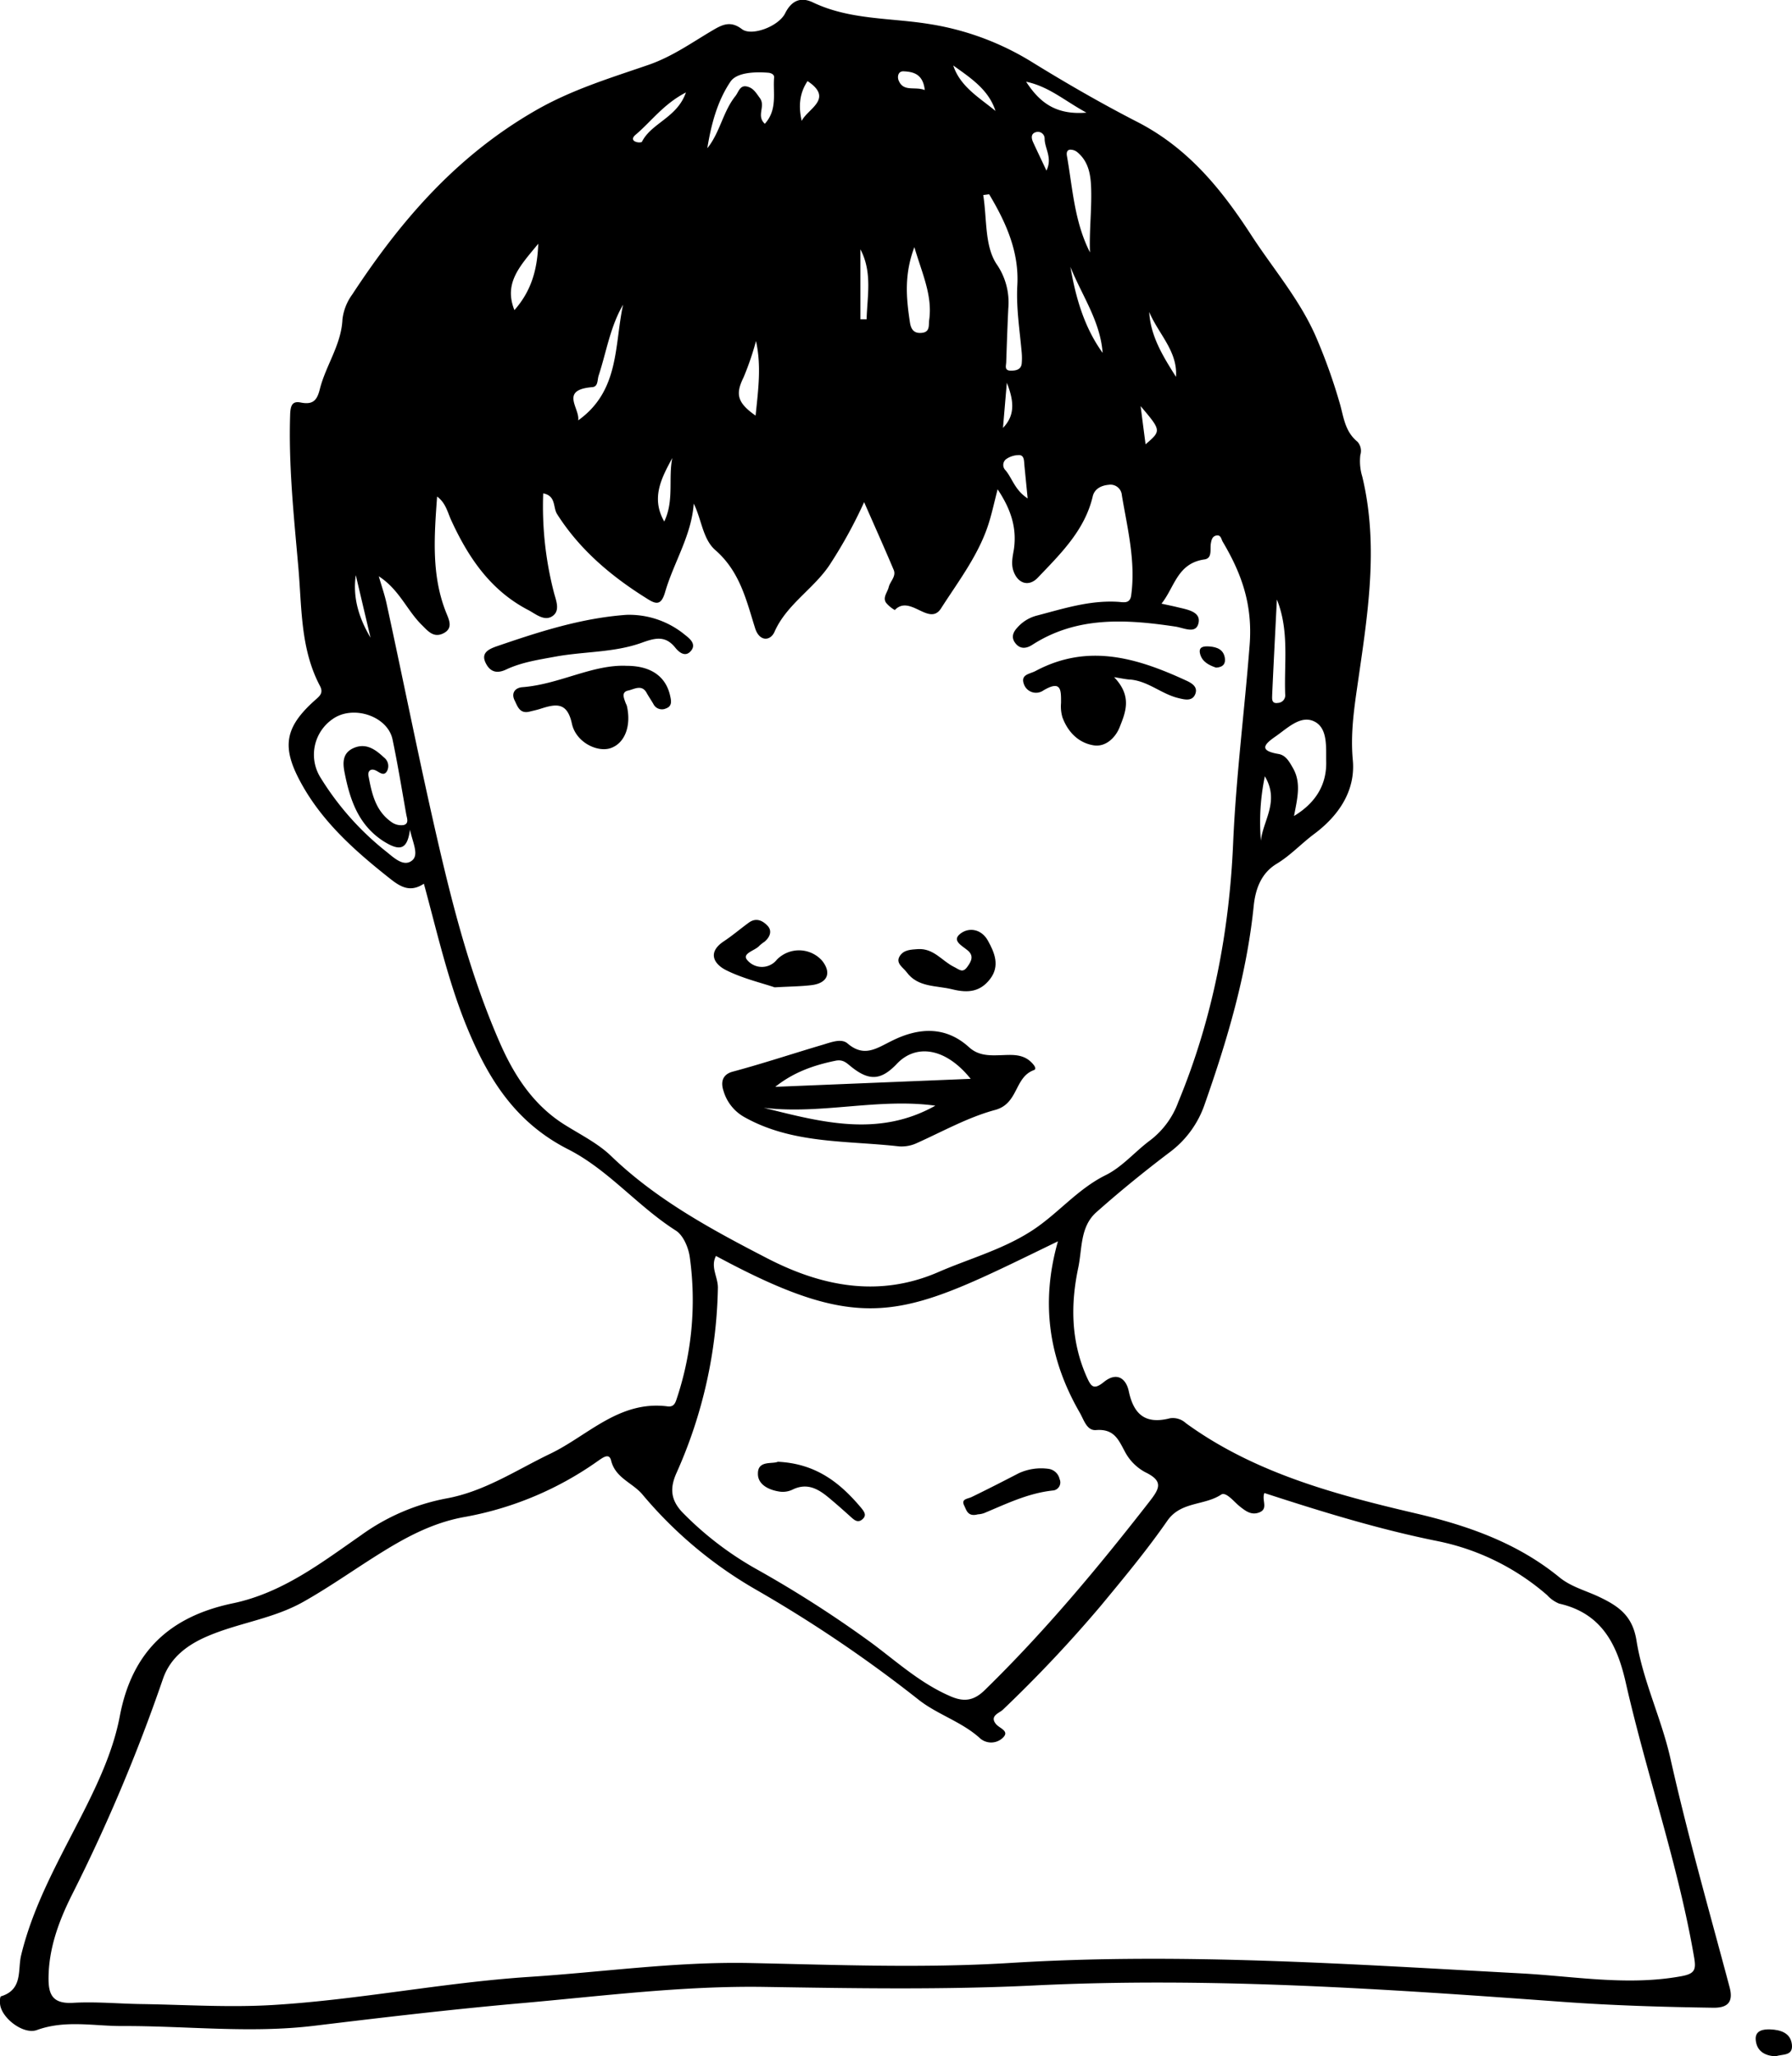 <svg xmlns="http://www.w3.org/2000/svg" viewBox="0 0 405.34 465.07"><title>Asset 45</title><g id="Layer_2" data-name="Layer 2"><g id="Layer_3" data-name="Layer 3"><path d="M95.88,199.87c-3.24,2.14-5.49.6-8-1.42-7.89-6.25-15.24-12.85-20-21.76-4.11-7.68-3.5-12.11,3.12-18.1,1.06-1,2.32-1.68,1.37-3.46-4.51-8.53-4.08-18-4.91-27.1-1-11.38-2.21-22.79-1.83-34.27.07-2.23.59-3.08,2.41-2.72,2.81.56,3.67-.57,4.28-2.93C73.64,82.73,77.2,78,77.46,72.25a11.81,11.81,0,0,1,2.17-5.58C90.47,50.14,103,35.46,121,25.07c8.22-4.76,16.92-7.38,25.6-10.37,5.49-1.89,9.88-5.07,14.66-7.88,2.13-1.25,4-2.19,6.56-.23C170,8.26,176.1,6,177.6,3s3.64-3.71,6.27-2.46c8.35,4,17.54,3.46,26.36,4.9A62.48,62.48,0,0,1,233.37,14c7.76,4.79,15.73,9.39,23.85,13.56,11.52,5.91,19,15.19,25.62,25.33,5,7.76,11.2,14.85,14.91,23.49a126.35,126.35,0,0,1,5.18,14.44c1,3.26,1.14,6.64,4.11,9.08a3.08,3.08,0,0,1,.66,3,11.94,11.94,0,0,0,.44,4.9c3.84,15.95,1.13,31.74-1.14,47.55-.8,5.51-1.53,10.92-1,16.59.63,7-3.28,12.62-8.78,16.71-2.89,2.16-5.31,4.82-8.44,6.71-3.56,2.15-4.81,5.77-5.2,9.55-1.57,15.44-5.95,30.23-11.09,44.84a22.62,22.62,0,0,1-7.89,10.84c-5.71,4.32-11.27,8.84-16.61,13.58-3.7,3.28-3.19,8.26-4.09,12.52-1.75,8.27-1.68,16.54,1.84,24.57,1,2.22,1.52,3.28,3.95,1.31,2.88-2.34,5-.86,5.63,2.07,1.09,5.16,3.67,7.59,9.32,6.13a4.34,4.34,0,0,1,3.6,1.11c15.43,11.21,33.62,16.11,51.93,20.39,12,2.8,23.12,6.75,32.57,14.48,2.66,2.17,6,3,9,4.43,4.5,2.14,7.55,4.33,8.43,9.89,1.45,9.09,5.64,17.59,7.68,26.69,3.89,17.34,8.79,34.48,13.37,51.67.9,3.36-.39,4.71-3.72,4.66-11.31-.17-22.61-.5-33.9-1.32C313.8,449.87,274,447.1,234,449.05c-20.38,1-40.75.65-61.12.33-18.17-.28-36.13,2-54.14,3.61-15.92,1.39-31.8,3.26-47.66,5.18-14.55,1.76-29,0-43.57.06-6.36,0-12.78-1.41-19.15.9-2.94,1.08-7.66-2.43-8.29-5.5-.15-.7-.12-2,.15-2.12,5-1.52,3.76-5.95,4.55-9.25,2.79-11.61,8.77-21.93,14.11-32.48,3.54-7,6.81-14.16,8.22-21.65,2.71-14.29,11-22.47,25.57-25.51,11.22-2.35,20-9.15,29-15.4a48.2,48.2,0,0,1,19.22-8.3c8.67-1.56,15.82-6.4,23.56-10.12,8.49-4.06,15.6-12.12,26.54-10.72,1.59.21,1.83-1,2.17-2a70.35,70.35,0,0,0,2.87-31.7c-.28-2.16-1.46-5-3.19-6.08-8.66-5.52-15.25-13.75-24.35-18.37-12.45-6.33-18.51-16.79-23.24-28.52C101.22,221.29,98.83,210.69,95.88,199.87ZM286,337.68c-.68,1.65,1,3.58-1.22,4.41-1.77.66-3.07-.37-4.35-1.38s-3.12-3.41-4.22-2.67c-3.78,2.51-9.11,1.51-12.16,5.9-4.64,6.69-9.89,13-15.12,19.32a301.58,301.58,0,0,1-22.1,23.44c-.73.72-3.09,1.37-1.54,3.24.87,1.05,3.48,1.64,1.16,3.42a3.82,3.82,0,0,1-4.93-.35c-4.09-3.65-9.57-5.28-13.76-8.6a303.43,303.43,0,0,0-36.68-24.83A95.58,95.58,0,0,1,145.31,338c-2.2-2.63-6.12-3.71-7.08-7.67-.44-1.79-1.86-.67-3,.11a75.13,75.13,0,0,1-29.89,12.61c-6.87,1.18-12.72,4.18-18.49,7.73-6.09,3.74-11.86,7.9-18.12,11.44C61.89,366.11,54.14,367,47.09,370c-4.76,2-8.61,4.93-10.26,9.8a389,389,0,0,1-20.68,49c-2.9,5.84-5.18,12.05-5.17,18.77,0,3.73,1.09,5.67,5.57,5.41,5.13-.3,10.3.21,15.46.28,9.86.15,19.76.8,29.58.22,19.49-1.16,38.68-5.09,58.21-6.37,16.59-1.08,33.1-3.47,49.78-3.13,19.55.41,39.13,1.19,58.63,0,38.7-2.42,77.22.27,115.8,2.34,12,.64,24.05,2.86,36.2.66,3.13-.56,3.46-1.44,3-4.22-3.61-21.1-10.75-41.39-15.48-62.23-1.87-8.23-5.21-15.62-15.06-17.84a7.58,7.58,0,0,1-2.72-1.92,54.06,54.06,0,0,0-24.7-12.2C311.94,345.9,299.09,341.94,286,337.68Zm-60.35-227c-.74,2.89-1.2,5-1.8,7-2.15,7.41-6.92,13.55-11,19.93-2.68,4.15-7-3.25-10.45.36a7.05,7.05,0,0,1-2-1.67c-.77-1.22.34-2.33.62-3.5.32-1.33,1.76-2.44,1.12-3.93-2.11-5-4.3-9.87-6.68-15.3A105.51,105.51,0,0,1,188,127.23c-3.58,5.77-10,9.28-12.81,15.67-.94,2.13-3.41,2.25-4.38-.8-2-6.34-3.42-12.8-9-17.68-2.85-2.47-3.1-6.93-4.89-10.52-.51,7.24-4.53,13.31-6.47,20-.83,2.84-1.86,2.89-3.83,1.66-8.21-5.08-15.43-11.14-20.59-19.26-1-1.51-.18-4.15-3.16-4.71a77.73,77.73,0,0,0,2.37,22.21c.43,1.77,1.48,4,0,5.33-1.91,1.67-4.06-.28-5.7-1.13-8.65-4.48-13.65-12-17.49-20.36-.81-1.78-1.23-3.9-3.18-5.34-.67,9.21-1.32,18,2.13,26.46.63,1.54,1.49,3.4-.73,4.49s-3.49-.55-4.87-1.91c-3.38-3.33-5.08-8-9.72-11,.67,2.32,1.33,4.2,1.75,6.12,4,18.36,7.63,36.78,11.89,55.08,3.52,15.14,7.53,30.2,13.85,44.55,3.22,7.29,7.56,13.93,14.58,18.31,3.59,2.25,7.52,4.2,10.48,7.06,10.29,9.91,22.76,16.65,35.37,23.16,12.31,6.35,25.24,8.9,38.62,3.1,6.9-3,14.23-5,20.7-9.07,6.14-3.81,10.56-9.6,17.22-12.89,3.78-1.88,6.65-5.38,10.11-7.92a19.1,19.1,0,0,0,6.28-8.62c7.79-18.81,11.54-38.54,12.4-58.56.65-15,2.57-29.86,3.73-44.76.71-9.13-1.79-16.12-6.08-23.36-.37-.64-.4-1.64-1.49-1.41-.91.19-1.08,1.06-1.21,1.83-.21,1.32.38,3.31-1.45,3.57-6.15.87-6.73,6.29-9.71,10,1.45.32,2.56.54,3.65.81,2.19.53,5.32,1,4.72,3.6s-3.4,1-5.39.75c-11.16-1.66-22.19-2.31-32.23,4.17-1.34.86-2.78,1-3.84-.44-.89-1.18-.57-2.32.4-3.38a8.83,8.83,0,0,1,4.38-2.78c6.07-1.58,12.06-3.55,18.52-3.14,1.14.07,2.66.51,2.93-1.43,1.07-7.71-.84-15.16-2.1-22.66a2.58,2.58,0,0,0-3-2.38c-1.79.16-3.23,1-3.6,2.65-1.79,7.61-7.22,12.91-12.41,18.35-2,2.11-4.45,1.38-5.47-1.38-.64-1.72-.21-3.41.06-5.06C230,119.53,228.79,115.37,225.67,110.69ZM239.3,280.75c-34.61,16.78-42.71,22-77.35,3.31-1.31,2.49.48,4.8.43,7.23a106.75,106.75,0,0,1-9.33,41.78c-1.49,3.31-1.54,6.12,1.51,9.19a74.34,74.34,0,0,0,16.17,12.42,258.57,258.57,0,0,1,26.54,17c5.73,4.27,11,9.09,17.79,12,3,1.28,5.23,1,7.73-1.47,13.53-13.21,25.53-27.61,37.07-42.42,2.4-3.08,3.47-4.76-.87-6.85a11.18,11.18,0,0,1-4.57-4.67c-1.46-2.72-2.45-5.15-6.51-4.83-2.1.17-2.75-2.35-3.68-3.95C237.26,307.4,235.32,294.72,239.3,280.75ZM92.73,187.63c-.58,4.52-2.23,5-6,2.62-5.7-3.68-7.58-9.42-8.78-15.48-.44-2.22-.53-4.48,2.07-5.6,2.87-1.23,5,.44,6.86,2.17a2.43,2.43,0,0,1,.69,3c-.67,1.25-1.56.46-2.41,0-1.25-.68-2,0-1.82,1.11.76,4,1.57,8,5.33,10.56a3.7,3.7,0,0,0,2.67.58c1.22-.34.71-1.54.55-2.41-1-5.65-1.92-11.32-3.1-16.94-1.11-5.31-9-7.9-13.59-4.58A9.78,9.78,0,0,0,72.58,176a64.21,64.21,0,0,0,14.69,16.53c1.72,1.36,3.94,3.6,5.86,2.15C94.87,193.39,93.37,190.68,92.73,187.63Zm200-3.09c5.16-3.14,7.36-7.35,7.25-12.28-.07-3.09.41-7.41-2.53-9-3.14-1.7-6.17,1.38-8.88,3.27-2.53,1.75-4,3.22.63,4,1.69.29,2.47,1.82,3.27,3.2C294.36,177.06,293.47,180.53,292.7,184.54Zm-69-140.6-1.33.17c.86,5.29.28,11.44,3,15.59a15.22,15.22,0,0,1,2.67,10.07c-.19,4-.33,8-.47,12.06,0,.84-.53,2,1.06,2,1.13,0,2.34-.21,2.45-1.68a13.83,13.83,0,0,0,0-2.32c-.44-5.07-1.27-10.11-1-15.23C230.56,57,227.56,50.32,223.74,43.94ZM173,28c2.92-3.24,1.8-7,2.1-10.48.06-.64-.6-1-1.31-1.07-3.13-.25-7.14-.06-8.55,2-3,4.43-4.39,9.75-5.25,15.08,2.9-3.6,3.51-8.24,6.36-11.81.74-.93,1-2.56,2.67-2.14,1.38.33,2,1.43,2.87,2.62C173.23,24.08,171,26.15,173,28Zm73.55,29.11c-.19-4.73.39-9.47.27-14.21-.08-3.07-.44-6.22-3.11-8.46a2.48,2.48,0,0,0-1.72-.58c-.68.1-.78.74-.65,1.45C242.63,42.59,243,50.1,246.54,57.07ZM140.94,68.91c-2.92,5-3.75,10.61-5.52,16-.34,1-.08,2.54-1.44,2.65-7.51.61-2.75,4.79-3.2,7.52C140.2,88.35,138.94,78.09,140.94,68.91Zm65.88-13c-2.36,6.31-1.81,11.61-1,17,.26,1.7,1,2.58,2.79,2.36s1.42-1.77,1.57-2.92C210.94,66.87,208.64,62,206.82,55.9Zm82,79.75c-.36,7.16-.74,14.32-1.06,21.48,0,.8-.24,2.09,1.3,1.84A1.73,1.73,0,0,0,290.7,157C290.44,149.91,291.66,142.71,288.85,135.65ZM171,77.14a64.57,64.57,0,0,1-2.81,8.21c-1.85,3.76-1.49,5.7,2.72,8.65C171.5,88.26,172.26,82.74,171,77.14Zm-49.26-22c-4.1,5-7.86,8.83-5.38,15C120,66,121.54,61.34,121.75,55.13ZM249.41,79.81c-.53-7.18-4.7-13-7.29-19.45C243.32,67.29,245.22,74,249.41,79.81ZM232.1,18.48c3.11,4.79,6.79,7.55,13.65,7C240.75,22.76,237.31,19.59,232.1,18.48ZM266,85.23c.43-5.78-4-9.74-6.05-14.67C260.24,76.06,263.08,80.61,266,85.23Zm-33.55,27.5c-.29-3-.52-5.24-.74-7.52-.09-.91,0-2.17-1.09-2.28a5.14,5.14,0,0,0-3.05.92,1.67,1.67,0,0,0-.13,2.51C229,108.22,229.53,110.82,232.45,112.73Zm-80.38-9.14c-2.4,4.45-4.89,9-1.82,14.36C152.53,113.2,151.13,108.26,152.07,103.59Zm3.08-82.68c-5.11,2.66-7.81,6.55-11.34,9.53-.53.44-.93,1-.33,1.48a2.24,2.24,0,0,0,1.69.21C147.31,27.8,153.16,26.66,155.15,20.91Zm60.47-6.1c1.57,4.79,5.89,7.26,9.55,10.28C223.64,20.28,219.54,17.62,215.62,14.81Zm-21,41.65V72.21l1.4,0C196.17,66.93,197.34,61.65,194.66,56.46ZM286.1,175.58a50.6,50.6,0,0,0-.89,14.56C285.66,185.6,289.5,181.26,286.1,175.58ZM181.34,27.34c1.4-2.8,7.32-5,1.32-9C180.73,21.25,180.64,24.24,181.34,27.34ZM258,91.85c.39,3.05.74,5.74,1.12,8.64C262.7,97.41,262.7,97.41,258,91.85ZM83.81,144.22l-3.33-14.13C79.74,135.18,81.2,139.82,83.81,144.22ZM209.18,20.37c-.4-3.62-2.56-4.14-4.8-4.24-1.23-.05-1.45,1.21-1.12,2.05C204.34,20.88,206.94,19.48,209.18,20.37ZM236.7,38.59c1.42-2.93-.42-5-.41-7.25a1.52,1.52,0,0,0-2-1.44c-1.17.35-1,1.41-.6,2.28C234.57,34.1,235.49,36,236.7,38.59Zm-9.83,58.19c2.61-2.73,2.64-5.74.87-10.21C227.37,90.88,227.12,93.83,226.87,96.78Z"/><path d="M401.64,465.07c-2.56-.1-4.32-1.25-4.51-3.77-.15-2.11,1.77-2.37,3.3-2.31,2.31.09,4.6.79,4.89,3.43S403.18,464.54,401.64,465.07Z"/><path d="M203.38,259.28c-11.79-1.35-24-.5-34.89-6.56a10,10,0,0,1-4.84-6c-.42-1.26-.78-3.58,2.11-4.35,6.83-1.83,13.54-4.07,20.32-6.07,1.84-.54,4.21-1.52,5.62-.31,3.77,3.23,6.55,1.12,10-.57,6-3,12.12-3.46,17.5,1.44,2.14,1.94,4.63,1.88,7.21,1.79,2.25-.07,4.55-.3,6.44,1.22.7.57,1.9,1.85,1,2.16-4.44,1.63-3.44,7.55-8.73,9-6.25,1.68-12,4.95-18,7.62A8.3,8.3,0,0,1,203.38,259.28ZM219.56,244c-5.72-7.12-12.39-7.92-16.67-3.42-3.5,3.69-6.17,4-10.23.78-1.14-.89-1.88-1.82-3.7-1.45-4.86,1-9.44,2.58-13.6,5.9Zm-8,6.07c-12.94-1.77-25.86,2.05-38.8.48C185.74,253.79,198.68,257.31,211.59,250.06Z"/><path d="M252,153.15c4.18,4.36,2.57,8,1.22,11.41-.91,2.25-3.13,4.49-5.91,4-3.47-.58-5.82-3.12-7-6.34A8.82,8.82,0,0,1,240,159c0-2.78.17-5.32-4-2.84a2.9,2.9,0,0,1-4.4-1.43c-.81-2.23,1.33-2.26,2.69-3,11.88-6.31,23-2.9,34.08,2.22,1.47.67,2.65,1.57,1.94,3.15s-2.44,1.11-3.83.77c-3.74-.92-6.7-3.75-10.67-4.16C255,153.69,254.23,153.53,252,153.15Z"/><path d="M141.74,150.59c5.63,0,8.93,2.51,9.86,6.86.22,1,.49,2.26-.94,2.77a2.16,2.16,0,0,1-2.87-1c-.47-.82-1-1.58-1.47-2.41-1.09-2.14-2.86-.92-4.22-.63-1.58.33-1,1.64-.64,2.67.1.3.28.57.35.87,1,4.5-.48,8.39-3.7,9.49-3,1-7.83-1.31-8.75-5.54-1.07-5-3.68-4.48-7.21-3.33-.76.24-1.56.4-2.34.6-2.26.58-2.75-1.21-3.4-2.52-.83-1.65.09-2.89,1.79-3C126.56,154.76,134.09,150.23,141.74,150.59Z"/><path d="M141.68,139.06A19.83,19.83,0,0,1,155,143.64c1.09.84,2.5,2.05,1.34,3.51-1.31,1.65-2.8.33-3.59-.66-2.27-2.84-4.59-2.2-7.62-1.11-6.23,2.24-13,1.94-19.49,3.13-3.81.7-7.66,1.27-11.14,2.91-2.37,1.12-3.79.32-4.68-1.55-1-2.13.57-3,2.43-3.66C121.84,142.92,131.44,139.8,141.68,139.06Z"/><path d="M175.23,223.31c-2.94-1-7.22-2-11-3.89-2.75-1.39-4.28-4-.53-6.51,2-1.32,3.78-2.86,5.7-4.25,1.67-1.21,3.18-.4,4.25.76s.48,2.59-.76,3.6a8.21,8.21,0,0,0-1.12.88c-1,1.15-4.16,1.73-2.68,3.32a4.32,4.32,0,0,0,6.64-.18,7,7,0,0,1,10.2.21c2.21,2.75,1.29,5.09-2.3,5.55C181.25,223.1,178.83,223.1,175.23,223.31Z"/><path d="M207.63,214.66c3.59-.21,5.44,2.68,8.11,4,1.26.62,2,1.51,3.07,0,.91-1.24,1.53-2.49.08-3.7-1.28-1.08-3.74-2.23-1.61-3.83,2-1.5,4.75-.94,6.16,1.58,1.56,2.78,2.78,5.78.5,8.73-2.15,2.78-4.79,3.24-8.51,2.32s-7.79-.4-10.35-3.88c-.78-1.05-2.52-2-1.61-3.56S206.12,214.78,207.63,214.66Z"/><path d="M275.07,151c-1.59-.53-3.19-1.33-3.63-3.16-.38-1.59.85-1.72,2.11-1.63,1.77.13,3.19.71,3.5,2.58C277.26,150.08,276.68,150.91,275.07,151Z"/><path d="M175.94,330.61c8.65.4,14.08,4.77,18.78,10.34.82,1,1.42,1.81.26,2.74-.95.77-1.74.11-2.48-.56-1.64-1.48-3.3-2.95-5-4.37-2.4-2-4.92-3.49-8.26-1.84a5.09,5.09,0,0,1-2.8.45c-2.56-.36-5.09-1.61-5-4.15C171.46,330.24,174.71,331.18,175.94,330.61Z"/><path d="M221.18,342.5c-2.31.62-2.58-1-3.07-1.95-.8-1.59.78-1.51,1.73-2,3.57-1.73,7.1-3.54,10.62-5.36a12.12,12.12,0,0,1,6.56-1,3,3,0,0,1,2.66,2.35,1.83,1.83,0,0,1-1.37,2.55c-5.66.57-10.6,3-15.68,5.12A5,5,0,0,1,221.18,342.5Z"/></g></g></svg>